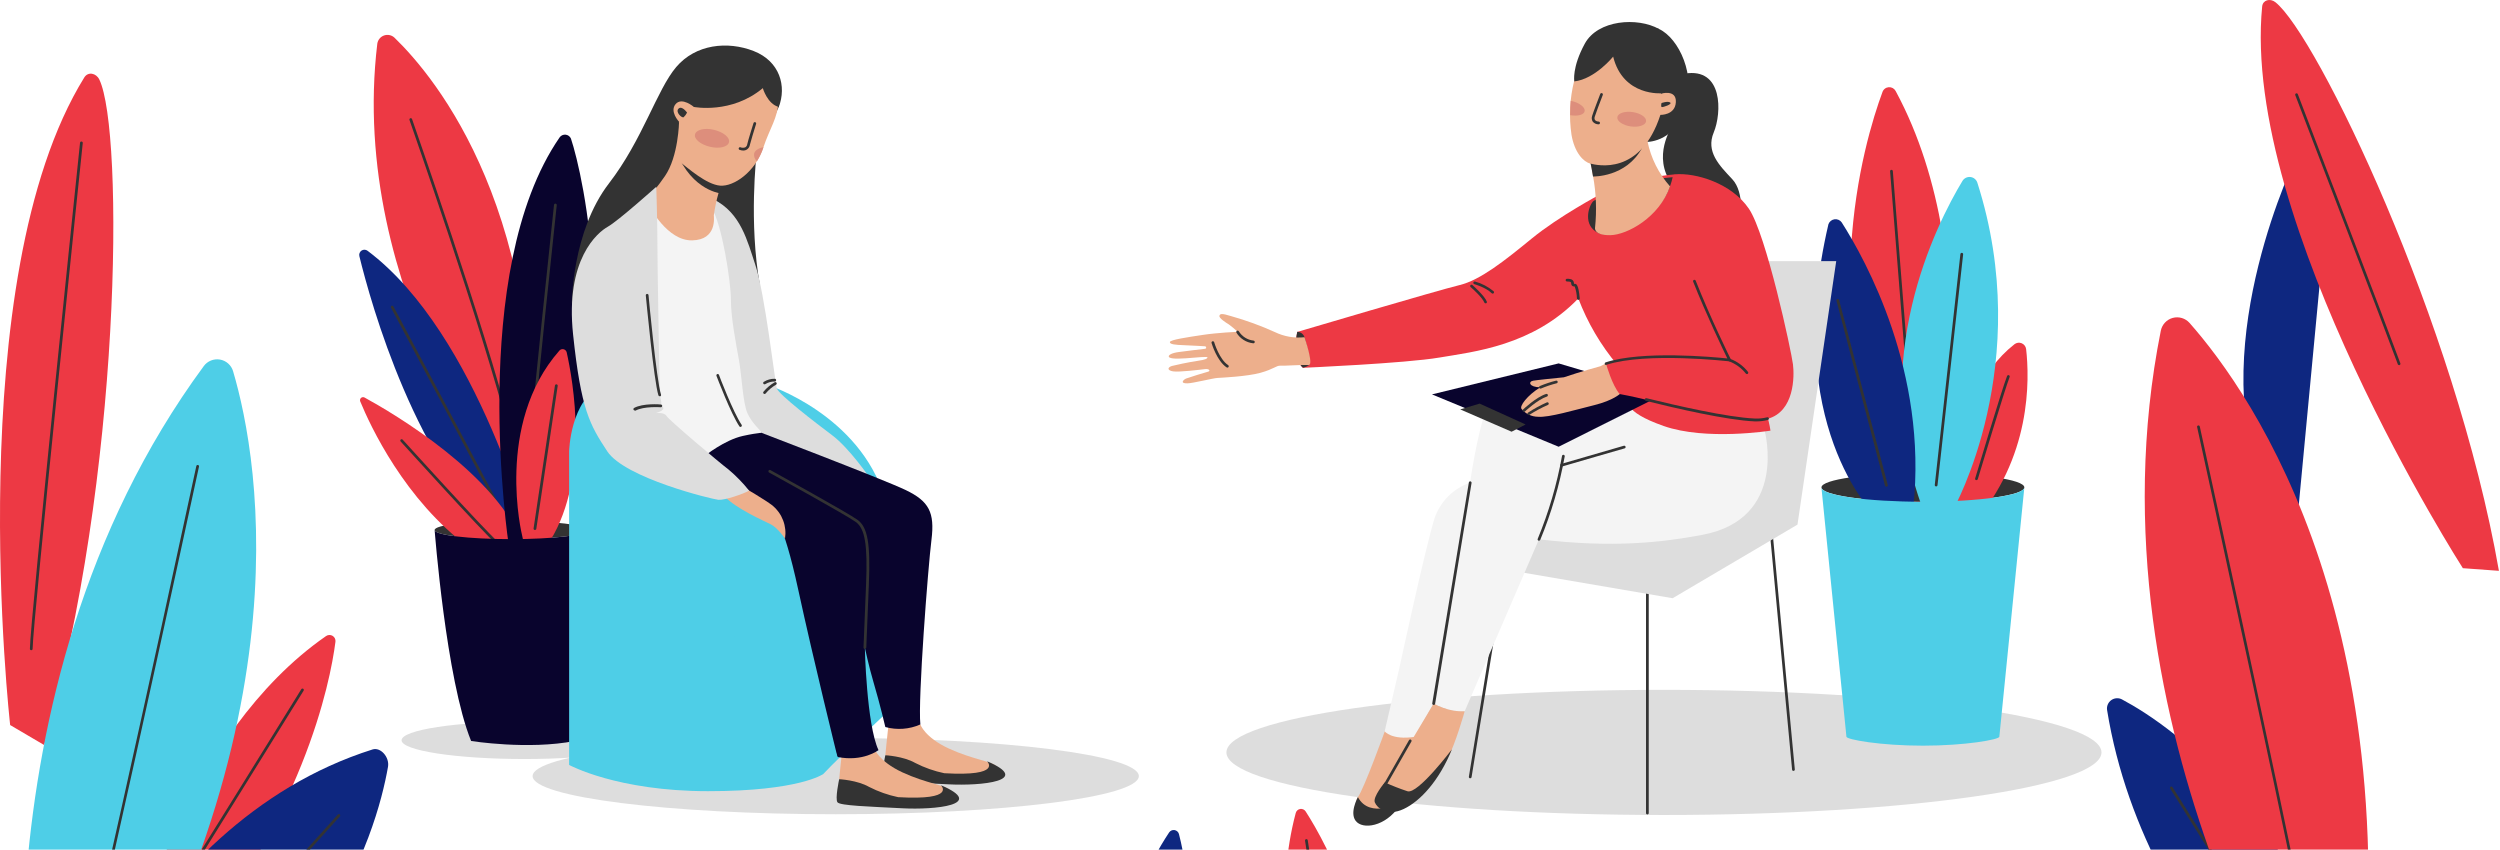 <svg width="1589" height="540" viewBox="0 0 1589 540" fill="none" xmlns="http://www.w3.org/2000/svg">
<path d="M373.311 336.874C373.311 340.092 351.584 342.679 324.793 342.679C298.003 342.679 276.253 340.092 276.253 336.874C276.253 333.655 297.981 331.089 324.793 331.089C351.605 331.089 373.311 333.677 373.311 336.874Z" fill="#333333"/>
<path d="M333.289 482.433C376.393 482.433 411.335 477.098 411.335 470.517C411.335 463.936 376.393 458.601 333.289 458.601C290.185 458.601 255.242 463.936 255.242 470.517C255.242 477.098 290.185 482.433 333.289 482.433Z" fill="#DDDDDD"/>
<path d="M326.966 318.042C326.966 318.042 220.825 185.617 239.815 27.75C239.988 26.576 240.477 25.472 241.23 24.556C241.983 23.64 242.971 22.947 244.089 22.551C245.206 22.155 246.41 22.072 247.572 22.31C248.733 22.547 249.807 23.098 250.679 23.901C276.948 49.299 349.585 136.67 337.069 316.586L326.966 318.042Z" fill="#ED3944"/>
<path d="M324.793 276.901C324.6 276.899 324.414 276.834 324.261 276.717C324.108 276.599 323.997 276.435 323.946 276.249C306.064 206.796 260.696 77.567 260.24 76.198C260.183 75.987 260.208 75.763 260.309 75.57C260.41 75.377 260.58 75.229 260.785 75.155C260.99 75.081 261.215 75.087 261.416 75.171C261.616 75.256 261.778 75.412 261.869 75.61C262.325 76.915 307.715 206.188 325.619 275.662C325.651 275.772 325.662 275.887 325.648 276.001C325.635 276.115 325.599 276.225 325.542 276.325C325.486 276.425 325.409 276.512 325.318 276.581C325.226 276.65 325.122 276.7 325.01 276.728L324.793 276.901Z" fill="#333333"/>
<path d="M338.373 346.311C338.373 346.311 304.282 212.407 233.645 159.415C233.104 158.994 232.445 158.751 231.76 158.721C231.075 158.692 230.398 158.876 229.822 159.249C229.247 159.622 228.801 160.165 228.548 160.802C228.295 161.44 228.246 162.14 228.408 162.807C235.774 192.967 264.52 296.472 322.62 346.311C327.689 348.268 333.304 348.268 338.373 346.311V346.311Z" fill="#0E2780"/>
<path d="M320.991 330.872C320.829 330.871 320.671 330.826 320.533 330.741C320.396 330.657 320.283 330.537 320.209 330.394C310.018 311.063 249.137 196.729 248.506 195.576C248.399 195.368 248.377 195.126 248.446 194.903C248.515 194.679 248.67 194.491 248.876 194.38C248.977 194.327 249.088 194.295 249.202 194.285C249.315 194.275 249.43 194.287 249.539 194.322C249.648 194.356 249.749 194.412 249.837 194.485C249.924 194.558 249.996 194.649 250.049 194.75C250.658 195.902 311.561 310.215 321.751 329.567C321.804 329.669 321.836 329.779 321.847 329.893C321.857 330.007 321.844 330.122 321.81 330.231C321.775 330.34 321.72 330.441 321.647 330.529C321.573 330.617 321.483 330.689 321.382 330.742C321.263 330.815 321.129 330.86 320.991 330.872V330.872Z" fill="#333333"/>
<path d="M228.973 255.157C235.296 270.53 257.219 317.847 298.176 348.029C298.176 348.029 336.504 356.313 333.484 348.029C316.667 301.756 250.114 262.746 231.733 252.678C231.376 252.476 230.965 252.391 230.558 252.435C230.15 252.479 229.767 252.65 229.462 252.924C229.157 253.198 228.946 253.561 228.858 253.962C228.77 254.362 228.811 254.78 228.973 255.157V255.157Z" fill="#ED3944"/>
<path d="M316.102 346.093C315.888 346.087 315.682 346.011 315.515 345.876C305.825 337.178 256.698 282.816 254.677 280.642C254.516 280.475 254.427 280.253 254.427 280.022C254.427 279.791 254.516 279.568 254.677 279.402C254.756 279.321 254.851 279.256 254.955 279.211C255.06 279.167 255.172 279.144 255.285 279.144C255.399 279.144 255.511 279.167 255.616 279.211C255.72 279.256 255.815 279.321 255.894 279.402C256.415 279.968 307.041 335.938 316.732 344.636C316.891 344.799 316.98 345.018 316.98 345.245C316.98 345.473 316.891 345.691 316.732 345.854C316.561 346.013 316.335 346.099 316.102 346.093V346.093Z" fill="#333333"/>
<path d="M323.337 346.311C323.337 346.311 296.873 172.527 355.734 87.266C356.166 86.678 356.745 86.214 357.414 85.922C358.082 85.629 358.815 85.518 359.54 85.6C360.265 85.681 360.956 85.953 361.542 86.386C362.129 86.82 362.591 87.401 362.882 88.07C370.639 111.098 397.212 228.367 350.714 342.049L323.337 346.311Z" fill="#09042D"/>
<path d="M337.743 281.946C337.629 281.941 337.517 281.913 337.413 281.864C337.31 281.815 337.217 281.746 337.141 281.661C337.064 281.576 337.005 281.477 336.967 281.369C336.928 281.262 336.911 281.147 336.917 281.033C337.634 265.964 351.996 131.56 352.127 130.212C352.153 129.981 352.269 129.77 352.45 129.625C352.632 129.48 352.863 129.414 353.094 129.44C353.324 129.466 353.535 129.582 353.68 129.764C353.824 129.945 353.891 130.177 353.865 130.407C353.713 131.755 339.373 266.094 338.656 281.12C338.65 281.234 338.622 281.346 338.573 281.45C338.524 281.553 338.455 281.646 338.371 281.723C338.286 281.799 338.187 281.859 338.079 281.897C337.971 281.935 337.857 281.952 337.743 281.946V281.946Z" fill="#333333"/>
<path d="M331.855 340.331C331.855 340.331 314.32 269.661 355.581 222.801C355.906 222.433 356.324 222.161 356.792 222.015C357.261 221.869 357.76 221.855 358.235 221.974C358.711 222.093 359.144 222.34 359.489 222.69C359.833 223.039 360.075 223.476 360.188 223.953C364.099 241.349 375.115 302.082 349.78 343.549L333.484 347.898L331.855 340.331Z" fill="#ED3944"/>
<path d="M340.003 336.852H339.872C339.645 336.82 339.44 336.699 339.301 336.515C339.163 336.332 339.103 336.101 339.134 335.873L352.713 245.089C352.724 244.966 352.759 244.845 352.819 244.736C352.878 244.627 352.959 244.532 353.057 244.456C353.156 244.381 353.268 244.326 353.389 244.297C353.509 244.267 353.634 244.263 353.756 244.285C353.87 244.3 353.98 244.339 354.079 244.398C354.177 244.458 354.263 244.537 354.33 244.63C354.397 244.724 354.444 244.83 354.469 244.943C354.494 245.055 354.495 245.172 354.473 245.285L340.893 336.069C340.867 336.286 340.761 336.486 340.597 336.63C340.433 336.775 340.221 336.854 340.003 336.852V336.852Z" fill="#333333"/>
<path d="M373.311 336.874C373.311 340.092 351.584 342.679 324.793 342.679C298.003 342.679 276.253 340.092 276.253 336.874C276.253 336.874 283.51 431.833 299.437 470.973C299.437 470.973 335.657 476.779 365.337 470.973L373.311 336.874Z" fill="#09042D"/>
<path d="M531.186 517.529C637.59 517.529 723.848 506.674 723.848 493.284C723.848 479.893 637.59 469.038 531.186 469.038C424.782 469.038 338.525 479.893 338.525 493.284C338.525 506.674 424.782 517.529 531.186 517.529Z" fill="#DDDDDD"/>
<path d="M584.985 460.471C584.985 460.471 587.701 468.625 602.91 475.692C618.12 482.759 630.613 483.846 633.329 487.108C636.045 490.37 619.206 495.262 602.367 494.175C585.528 493.088 562.714 480.041 562.714 480.041C562.714 480.041 564.343 463.189 564.886 459.927C565.43 456.665 584.985 460.471 584.985 460.471Z" fill="#EDAF8C"/>
<path d="M627.354 483.846C627.354 483.846 637.675 493.631 600.194 491.457C593.773 490.122 587.561 487.927 581.725 484.934C574.121 480.585 562.713 480.041 562.713 480.041C562.713 480.041 559.997 492.544 561.627 494.719C563.257 496.893 582.269 497.437 602.91 498.524C623.552 499.611 656.687 496.35 627.354 483.846Z" fill="#333333"/>
<path d="M555.652 475.692C555.652 475.692 558.368 483.846 573.577 490.913C588.787 497.98 601.281 499.068 603.997 502.329C606.712 505.591 589.873 510.484 573.034 509.396C556.195 508.309 533.381 495.262 533.381 495.262C533.381 495.262 535.01 478.41 535.554 475.148C536.097 471.887 555.652 475.692 555.652 475.692Z" fill="#EDAF8C"/>
<path d="M598.021 499.068C598.021 499.068 608.342 508.853 570.861 506.678C564.441 505.343 558.229 503.149 552.393 500.155C544.788 495.806 533.381 495.262 533.381 495.262C533.381 495.262 530.665 507.766 532.294 509.94C533.924 512.115 552.936 512.658 573.577 513.745C594.219 514.833 627.354 511.571 598.021 499.068Z" fill="#333333"/>
<path d="M488.469 244.828C488.469 244.828 546.418 263.681 562.344 316.586L563.8 452.86C563.8 452.86 534.815 479.671 523.234 492.001C523.234 492.001 508.024 502.873 450.076 502.873C392.128 502.873 361.73 486.195 361.73 486.195V286.861C361.73 286.861 362.447 254.244 382.72 244.828C402.992 235.413 488.469 244.828 488.469 244.828Z" fill="#4ECEE7"/>
<path d="M363.469 192.836C363.469 192.836 363.469 147.173 387.065 116.534C408.467 88.766 417.484 57.106 429.804 42.602C442.124 28.098 462.396 25.924 479.061 32.447C495.726 38.971 500.05 54.931 494.988 67.978L480.865 98.051C480.865 98.051 475.802 141.541 483.037 181.399L436.322 181.051L363.469 192.836Z" fill="#333333"/>
<path d="M552.936 303.909C552.936 303.909 539.899 284.882 529.035 276.728C518.171 268.573 494.814 250.634 493.727 246.829C492.641 243.023 486.123 186.487 480.148 168.548C474.998 153.087 470.913 135.387 453.531 126.689L443.21 145.716L464.395 281.077L549.677 312.063L552.936 303.909Z" fill="#DDDDDD"/>
<path d="M485.927 250.417C485.827 250.418 485.727 250.4 485.634 250.362C485.541 250.325 485.456 250.269 485.384 250.199C485.209 250.051 485.1 249.84 485.08 249.613C485.059 249.385 485.13 249.158 485.275 248.981C487.284 246.544 489.721 244.495 492.467 242.936C492.573 242.89 492.686 242.865 492.802 242.862C492.917 242.86 493.031 242.881 493.139 242.923C493.246 242.966 493.343 243.029 493.426 243.11C493.508 243.19 493.574 243.287 493.619 243.393C493.707 243.607 493.709 243.846 493.624 244.062C493.538 244.277 493.373 244.45 493.163 244.545C490.686 246.002 488.48 247.879 486.644 250.09C486.56 250.199 486.451 250.285 486.326 250.342C486.201 250.399 486.064 250.424 485.927 250.417V250.417Z" fill="#333333"/>
<path d="M485.949 244.284C485.808 244.285 485.67 244.252 485.545 244.188C485.42 244.124 485.313 244.03 485.232 243.915C485.165 243.824 485.117 243.72 485.091 243.611C485.064 243.501 485.06 243.387 485.078 243.276C485.097 243.164 485.137 243.058 485.197 242.962C485.257 242.866 485.335 242.784 485.427 242.719C487.523 241.386 489.963 240.698 492.445 240.74C492.676 240.74 492.897 240.832 493.06 240.995C493.223 241.158 493.315 241.379 493.315 241.61C493.315 241.841 493.223 242.062 493.06 242.225C492.897 242.388 492.676 242.48 492.445 242.48C490.33 242.449 488.25 243.022 486.449 244.132C486.301 244.232 486.127 244.285 485.949 244.284V244.284Z" fill="#333333"/>
<path d="M476.888 272.379C476.888 272.379 561.084 304.452 575.75 311.519C590.417 318.586 594.219 325.653 592.046 343.049C589.873 360.445 583.355 444.706 584.985 460.471C577.967 463.554 570.104 464.13 562.714 462.102C562.714 462.102 559.454 447.968 555.109 433.29C552.284 423.766 549.677 411.545 549.677 411.545C549.677 411.545 550.763 460.471 558.368 476.779C558.368 476.779 548.59 484.39 532.294 481.128L501.332 399.586L437.778 293.036L461.136 272.379H476.888Z" fill="#09042D"/>
<path d="M549.677 412.415C549.563 412.409 549.451 412.381 549.347 412.332C549.244 412.283 549.151 412.214 549.075 412.13C548.998 412.045 548.939 411.946 548.9 411.838C548.862 411.73 548.845 411.616 548.851 411.502C548.851 411.502 549.394 397.367 550.481 371.274C551.502 346.376 549.807 336.047 543.962 331.785C538.118 327.523 489.338 300.582 488.839 300.321C488.642 300.206 488.496 300.021 488.431 299.803C488.367 299.584 488.388 299.35 488.491 299.147C488.546 299.044 488.62 298.954 488.71 298.88C488.8 298.807 488.904 298.753 489.015 298.72C489.127 298.688 489.243 298.678 489.359 298.692C489.474 298.705 489.585 298.741 489.686 298.799C491.685 299.908 539.052 326.045 545.005 330.372C551.524 335.112 553.305 345.441 552.241 371.339C551.176 397.237 550.611 411.567 550.611 411.567C550.605 411.684 550.577 411.799 550.527 411.905C550.477 412.011 550.406 412.106 550.32 412.185C550.233 412.264 550.131 412.324 550.021 412.364C549.911 412.403 549.794 412.421 549.677 412.415Z" fill="#333333"/>
<path d="M447.903 289.775C447.903 289.775 460.592 279.62 472.173 277.076C483.754 274.531 484.124 275.64 483.754 274.553C483.385 273.466 477.975 269.117 475.063 262.594C472.152 256.07 471.456 238.674 469.631 228.52C467.806 218.365 464.569 202.056 464.569 190.466C464.569 178.876 458.767 141.91 452.249 132.125L412.052 132.843L401.558 239.022L421.113 282.881L447.903 289.775Z" fill="#F4F4F4"/>
<path d="M470.718 271.422C470.578 271.419 470.44 271.385 470.316 271.321C470.192 271.257 470.084 271.165 470.001 271.052C464.59 263.094 455.791 239.957 455.421 238.979C455.367 238.87 455.336 238.75 455.33 238.629C455.324 238.507 455.343 238.385 455.386 238.271C455.429 238.157 455.494 238.053 455.579 237.965C455.663 237.877 455.765 237.808 455.877 237.761C456.094 237.684 456.331 237.696 456.539 237.794C456.747 237.891 456.907 238.067 456.986 238.283C456.986 238.5 466.068 262.202 471.369 269.987C471.464 270.116 471.519 270.268 471.531 270.427C471.542 270.586 471.508 270.745 471.434 270.886C471.359 271.027 471.246 271.144 471.108 271.223C470.969 271.302 470.812 271.341 470.652 271.335L470.718 271.422Z" fill="#333333"/>
<path d="M412.791 131.038C412.791 131.038 424.003 153.131 439.951 152.783C455.899 152.435 453.705 137.909 453.705 136.822C454.367 132.076 455.361 127.382 456.681 122.775C457.365 120.122 458.312 117.543 459.506 115.077L428.001 90.81L414.225 120.166L412.791 131.038Z" fill="#EDAF8C"/>
<path d="M428.001 90.81L459.506 115.077C458.55 117.572 457.823 120.148 457.333 122.775C457.333 122.775 436.692 120.166 428.001 90.81Z" fill="#333333"/>
<path d="M431.607 77.394C431.607 77.394 421.83 94.789 431.977 102.77C437.626 107.119 448.99 117.252 457.681 117.991C466.372 118.73 480.148 109.293 485.21 93.702C489.013 82.047 494.618 74.502 494.618 64.716L488.469 45.494L459.854 42.972L441.037 67.978C441.037 67.978 433.433 61.455 429.435 66.152C425.437 70.848 431.607 77.394 431.607 77.394Z" fill="#EDAF8C"/>
<path d="M436.692 71.588C436.692 71.588 433.433 66.891 431.26 69.065C429.087 71.24 433.433 75.219 434.519 74.501C435.421 73.676 436.158 72.688 436.692 71.588V71.588Z" fill="#333333"/>
<path d="M441.037 67.978C441.037 67.978 464.938 72.675 484.841 56.019C484.841 56.019 487.752 66.152 494.988 67.978L496.074 61.085L489.556 42.972L452.249 38.971L440.299 57.454L441.037 67.978Z" fill="#333333"/>
<path d="M472.521 95.703C471.69 95.685 470.868 95.531 470.087 95.246C469.979 95.212 469.88 95.156 469.793 95.082C469.707 95.009 469.637 94.918 469.586 94.817C469.536 94.716 469.506 94.605 469.499 94.492C469.491 94.379 469.507 94.266 469.544 94.159C469.614 93.94 469.767 93.758 469.971 93.652C470.174 93.546 470.412 93.525 470.631 93.594C471.127 93.811 471.664 93.923 472.206 93.923C472.748 93.923 473.284 93.811 473.781 93.594C474.102 93.372 474.373 93.085 474.575 92.752C474.777 92.418 474.907 92.045 474.954 91.658C475.302 89.81 478.8 78.611 478.952 78.155C479.036 77.954 479.191 77.791 479.388 77.699C479.585 77.607 479.81 77.593 480.017 77.658C480.224 77.724 480.4 77.865 480.508 78.053C480.617 78.242 480.651 78.464 480.604 78.677C479.365 82.678 476.932 90.593 476.649 92.006C476.562 92.636 476.337 93.239 475.992 93.772C475.647 94.305 475.189 94.757 474.65 95.094C474.011 95.491 473.273 95.702 472.521 95.703V95.703Z" fill="#333333"/>
<path d="M463.352 90.375C462.678 93.376 457.29 94.724 451.315 93.311C445.339 91.897 441.037 88.418 441.733 85.439C442.428 82.46 447.795 81.09 453.77 82.504C459.745 83.917 464.047 87.396 463.352 90.375Z" fill="#DD8E7C"/>
<path d="M485.253 93.55C482.059 94.159 479.778 95.615 479.3 97.703C479.185 98.584 479.29 99.48 479.605 100.311C479.919 101.141 480.434 101.881 481.103 102.465C482.817 99.741 484.195 96.821 485.21 93.767C485.244 93.7 485.259 93.625 485.253 93.55V93.55Z" fill="#DD8E7C"/>
<path d="M431.607 77.394C431.607 77.394 431.26 99.508 422.569 112.011C414.113 124.361 403.647 135.202 391.606 144.085C379.656 152.783 367.706 177.246 367.706 177.246C367.706 177.246 378.026 140.823 387.261 132.669C396.495 124.515 411.705 90.81 411.705 90.81L431.607 77.394Z" fill="#333333"/>
<path d="M491.555 327.284C491.555 327.284 497.53 329.459 507.307 374.579C517.085 419.699 532.294 481.128 532.294 481.128L502.962 486.564L450.272 365.881L447.925 310.062L491.555 327.284Z" fill="#4ECEE7"/>
<path d="M473.26 310.062C473.26 310.062 486.296 317.673 491.011 321.304C494.039 323.819 496.363 327.076 497.756 330.757C499.15 334.439 499.566 338.419 498.964 342.31C498.964 342.31 494.271 335.438 489.925 333.264C485.579 331.089 467.458 323.109 460.592 315.498L473.26 310.062Z" fill="#EDAF8C"/>
<path d="M417.137 118.709C417.137 118.709 392.867 140.453 386.348 144.085C379.83 147.716 359.188 164.742 364.251 212.581C369.314 260.419 374.767 269.835 385.979 286.861C397.19 303.887 452.618 317.303 456.595 317.673C460.571 318.043 472.173 314.042 476.15 311.867C472.253 306.985 467.887 302.499 463.113 298.472C457.333 294.123 425.089 266.942 423.655 264.398C422.221 261.854 416.767 262.594 416.767 262.594C416.767 262.594 420.744 261.506 421.482 260.049C422.221 258.593 420.027 257.875 420.027 257.875C420.412 256.577 420.412 255.194 420.027 253.896C419.309 252.439 418.94 233.956 418.94 229.607C418.94 225.258 417.854 169.809 417.854 155.675C417.854 141.541 417.137 118.709 417.137 118.709Z" fill="#DDDDDD"/>
<path d="M419.309 251.852C419.127 251.856 418.948 251.801 418.799 251.695C418.65 251.589 418.54 251.438 418.484 251.265C415.594 242.11 410.683 189.923 410.466 187.748C410.454 187.635 410.465 187.521 410.498 187.412C410.531 187.303 410.586 187.202 410.659 187.115C410.732 187.027 410.822 186.956 410.923 186.904C411.024 186.852 411.135 186.821 411.248 186.813C411.363 186.801 411.478 186.812 411.588 186.845C411.698 186.878 411.801 186.932 411.889 187.005C411.978 187.078 412.052 187.168 412.106 187.269C412.16 187.37 412.193 187.482 412.204 187.596C412.204 188.14 417.289 241.958 420.135 250.83C420.172 250.938 420.186 251.053 420.178 251.167C420.169 251.281 420.137 251.392 420.085 251.494C420.032 251.596 419.959 251.686 419.871 251.758C419.782 251.831 419.68 251.885 419.57 251.917C419.479 251.917 419.389 251.895 419.309 251.852V251.852Z" fill="#333333"/>
<path d="M403.47 260.919C403.31 260.922 403.152 260.881 403.014 260.801C402.877 260.72 402.763 260.603 402.688 260.463C402.585 260.259 402.563 260.025 402.628 259.806C402.693 259.588 402.838 259.403 403.035 259.288C408.641 256.201 419.614 256.983 420.092 257.114C420.206 257.122 420.317 257.153 420.42 257.204C420.522 257.256 420.613 257.327 420.688 257.414C420.763 257.501 420.819 257.602 420.855 257.711C420.891 257.82 420.904 257.935 420.895 258.049C420.873 258.278 420.764 258.489 420.59 258.639C420.416 258.789 420.191 258.866 419.961 258.853C419.853 258.853 409.097 258.092 403.883 261.028C403.739 261.023 403.598 260.985 403.47 260.919V260.919Z" fill="#333333"/>
<path d="M1057.61 518.007C1211.2 518.007 1335.7 500.201 1335.7 478.236C1335.7 456.271 1211.2 438.465 1057.61 438.465C904.022 438.465 779.514 456.271 779.514 478.236C779.514 500.201 904.022 518.007 1057.61 518.007Z" fill="#DDDDDD"/>
<path d="M1196.52 58.432C1184.65 90.462 1150.89 203.644 1208.75 327.871H1230.48C1230.48 327.871 1265.68 170.352 1204.86 57.823C1204.44 57.045 1203.8 56.404 1203.03 55.978C1202.25 55.553 1201.37 55.361 1200.49 55.425C1199.61 55.489 1198.76 55.807 1198.06 56.341C1197.35 56.874 1196.82 57.601 1196.52 58.432V58.432Z" fill="#ED3944"/>
<path d="M1218.53 314.085C1218.31 314.086 1218.1 314.003 1217.93 313.854C1217.77 313.705 1217.67 313.5 1217.66 313.281L1201.34 108.88C1201.33 108.766 1201.34 108.651 1201.38 108.542C1201.42 108.433 1201.47 108.332 1201.55 108.245C1201.62 108.158 1201.71 108.087 1201.82 108.035C1201.92 107.984 1202.03 107.953 1202.14 107.945C1202.26 107.933 1202.37 107.944 1202.48 107.977C1202.59 108.01 1202.69 108.065 1202.78 108.138C1202.86 108.211 1202.94 108.301 1202.99 108.402C1203.04 108.504 1203.07 108.614 1203.08 108.728L1219.4 313.128C1219.41 313.358 1219.33 313.583 1219.18 313.757C1219.03 313.932 1218.82 314.041 1218.59 314.063L1218.53 314.085Z" fill="#333333"/>
<path d="M1222.2 318.891C1257.8 318.891 1286.67 314.812 1286.67 309.78C1286.67 304.748 1257.8 300.669 1222.2 300.669C1186.59 300.669 1157.73 304.748 1157.73 309.78C1157.73 314.812 1186.59 318.891 1222.2 318.891Z" fill="#333333"/>
<path d="M1241.75 330.285C1241.75 330.285 1236.45 253.222 1280.39 218.8C1281.03 218.297 1281.79 217.974 1282.6 217.863C1283.41 217.753 1284.23 217.859 1284.98 218.171C1285.74 218.483 1286.39 218.989 1286.89 219.638C1287.38 220.287 1287.7 221.056 1287.8 221.866C1289.97 240.631 1291.47 291.34 1253.33 333.829L1241.75 330.285Z" fill="#ED3944"/>
<path d="M1256.22 305.17C1256.15 305.189 1256.06 305.189 1255.99 305.17C1255.77 305.104 1255.58 304.956 1255.48 304.757C1255.37 304.558 1255.34 304.323 1255.4 304.104C1256.12 301.734 1272.78 246.176 1275.71 238.979C1275.76 238.871 1275.82 238.773 1275.9 238.69C1275.98 238.606 1276.07 238.539 1276.18 238.493C1276.28 238.446 1276.39 238.421 1276.51 238.419C1276.62 238.416 1276.74 238.437 1276.84 238.479C1277.05 238.57 1277.22 238.738 1277.31 238.948C1277.4 239.159 1277.4 239.395 1277.32 239.609C1274.48 246.742 1257.25 304.017 1257.07 304.604C1257.01 304.774 1256.89 304.919 1256.74 305.02C1256.59 305.121 1256.41 305.173 1256.22 305.17V305.17Z" fill="#333333"/>
<path d="M1247.38 114.925C1230.65 142.628 1186.76 228.933 1222.2 323.675H1241.56C1241.56 323.675 1293.7 231.368 1256.77 116.012C1256.45 115.077 1255.87 114.251 1255.1 113.631C1254.33 113.011 1253.4 112.621 1252.42 112.508C1251.44 112.394 1250.44 112.561 1249.55 112.988C1248.66 113.416 1247.91 114.088 1247.38 114.925V114.925Z" fill="#4ECEE7"/>
<path d="M1230.52 309.171C1230.41 309.16 1230.29 309.126 1230.19 309.072C1230.09 309.018 1230 308.945 1229.93 308.856C1229.86 308.767 1229.8 308.664 1229.77 308.554C1229.74 308.444 1229.73 308.328 1229.74 308.214L1246.03 161.481C1246.05 161.366 1246.08 161.256 1246.14 161.155C1246.19 161.055 1246.27 160.966 1246.36 160.894C1246.45 160.822 1246.55 160.769 1246.66 160.737C1246.77 160.706 1246.89 160.696 1247 160.709C1247.11 160.721 1247.23 160.757 1247.33 160.812C1247.43 160.868 1247.52 160.943 1247.59 161.033C1247.66 161.122 1247.71 161.226 1247.74 161.336C1247.78 161.446 1247.79 161.562 1247.77 161.676L1231.48 308.41C1231.44 308.635 1231.33 308.839 1231.15 308.98C1230.97 309.122 1230.75 309.19 1230.52 309.171V309.171Z" fill="#333333"/>
<path d="M1170.59 141.367C1185.93 165.438 1225.26 236.478 1216.11 322.565L1191.06 326.74C1191.06 326.74 1132.4 269.508 1162.16 142.475C1162.47 141.653 1162.99 140.929 1163.67 140.382C1164.36 139.835 1165.18 139.486 1166.04 139.371C1166.91 139.257 1167.8 139.383 1168.6 139.734C1169.4 140.086 1170.09 140.65 1170.59 141.367V141.367Z" fill="#0E2780"/>
<path d="M1198.97 309.345C1198.78 309.343 1198.59 309.278 1198.44 309.16C1198.29 309.042 1198.18 308.878 1198.12 308.692L1167.25 191.119C1167.22 191.007 1167.21 190.891 1167.23 190.777C1167.24 190.663 1167.28 190.553 1167.34 190.454C1167.4 190.355 1167.48 190.269 1167.57 190.2C1167.66 190.131 1167.77 190.081 1167.88 190.053C1168.1 190 1168.33 190.037 1168.53 190.155C1168.72 190.273 1168.87 190.463 1168.92 190.684L1199.86 308.258C1199.89 308.368 1199.9 308.482 1199.88 308.595C1199.87 308.708 1199.83 308.816 1199.77 308.913C1199.71 309.011 1199.63 309.095 1199.54 309.162C1199.45 309.229 1199.34 309.276 1199.23 309.301L1198.97 309.345Z" fill="#333333"/>
<path d="M1173.59 468.255C1173.59 470.082 1195.32 473.952 1222.2 473.952C1249.08 473.952 1270.78 470.082 1270.78 468.255L1286.67 309.801C1286.67 314.846 1257.79 318.912 1222.2 318.912C1186.61 318.912 1157.69 314.824 1157.69 309.78L1173.59 468.255Z" fill="#4ECEE7"/>
<path d="M1047.07 517.66C1046.84 517.66 1046.62 517.568 1046.46 517.405C1046.29 517.242 1046.2 517.02 1046.2 516.79V371.861C1046.2 371.747 1046.23 371.634 1046.27 371.528C1046.31 371.423 1046.38 371.327 1046.46 371.246C1046.54 371.165 1046.63 371.101 1046.74 371.057C1046.84 371.014 1046.96 370.991 1047.07 370.991C1047.19 370.991 1047.3 371.014 1047.4 371.057C1047.51 371.101 1047.61 371.165 1047.69 371.246C1047.77 371.327 1047.83 371.423 1047.87 371.528C1047.92 371.634 1047.94 371.747 1047.94 371.861V516.79C1047.94 517.02 1047.85 517.242 1047.69 517.405C1047.52 517.568 1047.3 517.66 1047.07 517.66V517.66Z" fill="#333333"/>
<path d="M1139.91 490C1139.7 490.001 1139.49 489.922 1139.33 489.777C1139.17 489.632 1139.07 489.433 1139.05 489.217L1124.44 333.438C1124.43 333.324 1124.44 333.208 1124.48 333.098C1124.51 332.988 1124.56 332.885 1124.64 332.796C1124.71 332.707 1124.8 332.634 1124.9 332.58C1125 332.526 1125.11 332.492 1125.23 332.481C1125.34 332.466 1125.46 332.475 1125.57 332.506C1125.68 332.538 1125.78 332.592 1125.87 332.666C1125.96 332.739 1126.04 332.83 1126.09 332.933C1126.14 333.036 1126.17 333.148 1126.18 333.264L1140.78 489.022C1140.8 489.135 1140.78 489.249 1140.75 489.358C1140.72 489.467 1140.66 489.568 1140.59 489.655C1140.52 489.742 1140.43 489.814 1140.33 489.866C1140.23 489.918 1140.12 489.949 1140 489.957L1139.91 490Z" fill="#333333"/>
<path d="M934.456 494.675H934.326C934.214 494.659 934.106 494.621 934.009 494.563C933.912 494.505 933.828 494.428 933.761 494.337C933.694 494.246 933.646 494.142 933.62 494.032C933.594 493.922 933.59 493.808 933.609 493.697L956.206 355.074C956.25 354.855 956.376 354.661 956.559 354.533C956.742 354.405 956.967 354.352 957.188 354.386C957.409 354.42 957.608 354.537 957.745 354.714C957.881 354.89 957.945 355.113 957.922 355.335L935.325 493.958C935.285 494.159 935.177 494.341 935.018 494.471C934.86 494.602 934.661 494.674 934.456 494.675V494.675Z" fill="#333333"/>
<path d="M880.18 464.82C880.18 464.82 866.948 501.459 863.08 506.635C859.908 510.853 865.253 519.856 872.597 519.856C879.941 519.856 891.283 512.441 894.629 502.916C897.975 493.392 903.798 465.363 903.798 465.363L893.217 459.557L880.18 464.82Z" fill="#EDAF8C"/>
<path d="M863.08 506.635C863.08 506.635 856.909 517.746 862.559 522.682C868.208 527.619 883.005 524.096 890.805 509.984C890.761 509.984 870.663 520.921 863.08 506.635Z" fill="#333333"/>
<path d="M946.363 360.249L1063.11 380.233L1142.48 333.438L1167.1 165.982H1047.07L1041.44 295.711L946.363 349.573V360.249Z" fill="#DDDDDD"/>
<path d="M1121.62 273.814C1121.62 273.814 1136.83 329.654 1081.97 339.961C1056.59 344.724 1025.47 348.42 978.173 342.788L930.936 452.121C926.309 452.328 921.688 451.588 917.356 449.946C915.237 449.199 913.18 448.283 911.207 447.207L899.127 468.364C884.33 470.539 880.093 464.82 880.093 464.82L889.262 425.331C889.262 425.331 906.166 347.05 911.816 329.372C913.599 324.133 916.559 319.374 920.469 315.461C924.379 311.548 929.135 308.585 934.369 306.801C934.369 306.801 938.584 276.684 944.929 258.962C953.403 235.456 1034.73 239.001 1034.73 239.001L1121.62 273.814Z" fill="#F4F4F4"/>
<path d="M1062.63 80.59C1062.63 80.59 1049.85 99.53 1062.63 116.947L1091.81 135.887L1106.13 140.497C1106.13 140.497 1109.19 122.579 1101 113.86C1092.81 105.14 1084.12 96.464 1089.25 84.178C1094.37 71.892 1095.37 42.689 1070.82 46.799L1062.63 80.59Z" fill="#333333"/>
<path d="M1045.86 90.223C1045.86 90.223 1063.39 91.332 1070.95 69.783C1078.51 48.234 1067.13 24.315 1054.44 18.4C1041.75 12.486 1045.86 90.223 1045.86 90.223Z" fill="#333333"/>
<path d="M1028.04 232.02C1017.44 219.409 1009.04 205.104 1003.18 189.705C974.11 219.865 936.564 223.562 914.901 227.258C893.238 230.955 828.12 233.782 828.12 233.782C822.514 228.802 823.405 218.017 824.122 213.276C824.318 211.863 824.535 210.971 824.535 210.971C824.535 210.971 914.336 184.399 927.59 181.225C940.844 178.05 956.141 165.895 973.588 151.608C991.036 137.322 1017.04 123.558 1017.04 123.558C1035.16 113.077 1064.63 110.793 1064.63 110.793L1113.21 237.761C1113.21 237.761 1123.21 258.919 1125.31 273.727C1125.31 273.727 1084.34 280.25 1057.37 270.748C1030.41 261.245 1035.45 254.678 1033.86 252.047L1028.04 232.02Z" fill="#ED3944"/>
<path d="M828.12 233.695C822.514 228.715 823.405 217.93 824.122 213.19C824.318 211.776 824.535 210.885 824.535 210.885C825.568 210.906 826.568 211.25 827.394 211.871C828.221 212.491 828.832 213.356 829.141 214.342C829.771 216.343 830.358 218.865 831.77 224.671C832.183 226.432 833.204 230.933 832.096 232.02C830.918 232.879 829.557 233.452 828.12 233.695V233.695Z" fill="#333333"/>
<path d="M1063.11 112.62C1063.11 112.62 1060.28 129.733 1045.72 137.67C1045.72 137.67 1025 152.5 1015.81 148.064C1006.03 143.345 1009.46 131.386 1012.59 127.972C1012.52 127.972 1030.86 115.273 1063.11 112.62Z" fill="#333333"/>
<path d="M1009.94 99.051C1009.94 99.051 1011.33 104.401 1012.57 112.098C1014.53 122.856 1014.95 133.839 1013.81 144.715C1013.81 144.715 1012.74 149.651 1023.5 149.477C1034.25 149.303 1054.7 138.083 1061.48 118.469C1054.23 110.321 1049.27 100.393 1047.12 89.701L1019.09 94.811L1009.94 99.051Z" fill="#EDAF8C"/>
<path d="M1043.79 93.876L1019.04 94.811L1009.9 99.16C1009.9 99.16 1011.29 104.509 1012.52 112.207C1012.52 112.12 1033.58 112.924 1043.79 93.876Z" fill="#333333"/>
<path d="M1000.53 51.452C997.733 62.625 997.158 74.239 998.836 85.635C1000.75 97.007 1006.44 102.878 1010.76 103.966C1015.09 105.053 1042.77 111.859 1055.35 73.023C1055.35 73.023 1064.74 73.305 1065.17 64.912C1065.61 56.519 1055.68 59.563 1055.68 59.563L1054.42 44.689L1029.49 28.381L1013.72 34.774L1000.53 51.452Z" fill="#EDAF8C"/>
<path d="M1056.05 65.499C1056.05 65.499 1060 64.064 1061.56 65.151C1063.13 66.239 1056.98 68.282 1056.22 68.043C1055.46 67.804 1056.05 65.499 1056.05 65.499Z" fill="#333333"/>
<path d="M1015.98 79.025C1015.28 79.022 1014.59 78.865 1013.96 78.564C1013.33 78.263 1012.77 77.826 1012.33 77.285C1012 76.75 1011.8 76.147 1011.73 75.522C1011.67 74.897 1011.75 74.266 1011.96 73.675C1012.46 71.827 1016.89 60.302 1017.09 59.802C1017.12 59.684 1017.17 59.573 1017.25 59.478C1017.33 59.383 1017.43 59.305 1017.53 59.249C1017.64 59.194 1017.76 59.162 1017.89 59.156C1018.01 59.151 1018.13 59.171 1018.24 59.215C1018.36 59.26 1018.46 59.328 1018.55 59.416C1018.63 59.503 1018.7 59.608 1018.74 59.723C1018.78 59.838 1018.8 59.961 1018.79 60.083C1018.79 60.205 1018.75 60.324 1018.7 60.433C1017.11 64.543 1014.02 72.697 1013.65 74.11C1013.51 74.459 1013.45 74.834 1013.47 75.209C1013.49 75.585 1013.59 75.951 1013.76 76.285C1014.07 76.605 1014.44 76.858 1014.85 77.026C1015.27 77.195 1015.71 77.275 1016.15 77.263C1016.38 77.29 1016.59 77.406 1016.74 77.584C1016.88 77.762 1016.95 77.99 1016.94 78.22C1016.93 78.336 1016.9 78.45 1016.84 78.554C1016.79 78.658 1016.72 78.75 1016.63 78.825C1016.54 78.9 1016.43 78.956 1016.32 78.991C1016.21 79.025 1016.1 79.036 1015.98 79.025V79.025Z" fill="#333333"/>
<path d="M1046.25 77.133C1045.88 79.633 1041.49 81.09 1036.45 80.351C1031.41 79.612 1027.6 76.98 1027.97 74.458C1028.34 71.936 1032.71 70.501 1037.77 71.24C1042.83 71.979 1046.62 74.675 1046.25 77.133Z" fill="#DD8E7C"/>
<path d="M998.532 64.108H998.336C998.141 66.891 998.032 69.957 998.01 73.197C1002.9 74.088 1007.01 72.914 1007.24 70.479C1007.48 68.043 1003.59 65.129 998.532 64.108Z" fill="#DD8E7C"/>
<path d="M1025.32 35.992C1025.32 35.992 1013.89 50.191 1000.62 51.757C1000.62 51.757 999.031 42.885 1007.31 27.729C1015.59 12.573 1040.75 10.768 1054.44 18.4L1056.48 59.28C1056.48 59.28 1031.67 61.629 1025.32 35.992Z" fill="#333333"/>
<path d="M978.173 343.658C978.058 343.681 977.94 343.681 977.825 343.658C977.719 343.613 977.623 343.547 977.542 343.465C977.462 343.382 977.398 343.285 977.356 343.178C977.313 343.07 977.292 342.956 977.295 342.84C977.297 342.725 977.322 342.611 977.369 342.506C984.388 325.54 989.567 307.869 992.817 289.796C992.833 289.682 992.872 289.573 992.931 289.474C992.99 289.375 993.069 289.29 993.163 289.223C993.256 289.155 993.363 289.108 993.475 289.083C993.587 289.059 993.704 289.057 993.817 289.079C993.929 289.097 994.037 289.138 994.135 289.198C994.232 289.258 994.316 289.337 994.382 289.43C994.449 289.523 994.497 289.628 994.523 289.74C994.549 289.851 994.552 289.966 994.534 290.079C991.253 308.293 986.03 326.102 978.955 343.201C978.881 343.344 978.768 343.462 978.63 343.543C978.491 343.624 978.333 343.664 978.173 343.658V343.658Z" fill="#333333"/>
<path d="M992.557 296.581C992.364 296.578 992.177 296.514 992.024 296.396C991.871 296.278 991.761 296.114 991.709 295.928C991.676 295.818 991.666 295.703 991.679 295.589C991.693 295.475 991.729 295.365 991.785 295.265C991.842 295.166 991.919 295.079 992.01 295.01C992.102 294.94 992.206 294.891 992.318 294.863C996.663 293.645 1031.78 283.425 1032.12 283.316C1032.34 283.255 1032.58 283.282 1032.78 283.391C1032.99 283.501 1033.14 283.684 1033.21 283.904C1033.24 284.015 1033.25 284.132 1033.24 284.247C1033.23 284.363 1033.19 284.474 1033.13 284.576C1033.08 284.677 1033 284.766 1032.91 284.837C1032.82 284.908 1032.71 284.961 1032.6 284.991C1032.25 284.991 997.076 295.32 992.774 296.537L992.557 296.581Z" fill="#333333"/>
<path d="M930.936 452.121C926.309 452.328 921.688 451.588 917.356 449.946C915.237 449.199 913.18 448.283 911.207 447.206C911.207 447.206 882.961 495.175 880.18 497.219C877.399 499.263 892.869 506.396 892.869 506.396C892.869 506.396 914.01 493.697 919.659 483.107C925.309 472.517 930.936 452.121 930.936 452.121Z" fill="#EDAF8C"/>
<path d="M880.18 497.285C880.18 497.285 872.423 506.461 873.835 509.983C875.247 513.506 881.592 519.16 892.174 514.202C902.755 509.244 914.727 496.219 922.832 476.279C922.832 476.279 901.104 505.069 894.585 502.916C889.686 501.299 884.877 499.419 880.18 497.285V497.285Z" fill="#333333"/>
<path d="M910.164 250.677L990.666 283.947L1057.11 250.677L990.666 230.977L910.164 250.677Z" fill="#09042D"/>
<path d="M1020.8 230.955L1017.11 232.803C1017.11 232.803 1004.79 236.13 994.012 239.805C986.994 240.501 976.978 241.544 974.457 241.979C971.328 242.501 971.676 246.046 978.998 246.198C970.785 251.199 965.483 258.31 967.135 259.962C968.412 261.503 970.012 262.744 971.822 263.597C973.632 264.45 975.607 264.894 977.608 264.898C984.365 265.507 1001.01 260.549 1013.31 257.505C1025.6 254.461 1029.93 250.112 1029.93 250.112L1020.8 230.955Z" fill="#EDAF8C"/>
<path d="M968.656 261.811C968.537 261.808 968.42 261.782 968.312 261.733C968.204 261.684 968.106 261.615 968.026 261.528C967.944 261.449 967.879 261.354 967.835 261.25C967.791 261.145 967.768 261.033 967.768 260.919C967.768 260.806 967.791 260.693 967.835 260.589C967.879 260.484 967.944 260.389 968.026 260.31C968.373 259.984 976.369 252.439 982.692 250.395C982.802 250.358 982.918 250.343 983.033 250.351C983.149 250.36 983.262 250.391 983.365 250.444C983.468 250.497 983.56 250.569 983.635 250.658C983.709 250.747 983.766 250.849 983.8 250.96C983.868 251.179 983.847 251.417 983.741 251.62C983.636 251.824 983.454 251.977 983.235 252.047C977.282 253.983 969.308 261.485 969.221 261.572C969.069 261.719 968.867 261.804 968.656 261.811V261.811Z" fill="#333333"/>
<path d="M971.698 263.855C971.55 263.851 971.406 263.811 971.278 263.739C971.149 263.667 971.04 263.565 970.959 263.442C970.838 263.245 970.8 263.009 970.853 262.785C970.906 262.561 971.046 262.367 971.241 262.246C975.067 259.755 979.085 257.574 983.257 255.722C983.367 255.689 983.482 255.678 983.596 255.689C983.711 255.701 983.821 255.735 983.922 255.789C984.023 255.844 984.113 255.918 984.185 256.007C984.257 256.096 984.311 256.199 984.343 256.309C984.412 256.528 984.391 256.766 984.285 256.969C984.179 257.173 983.997 257.327 983.778 257.397C979.757 259.167 975.877 261.247 972.176 263.616C972.049 263.749 971.88 263.834 971.698 263.855Z" fill="#333333"/>
<path d="M979.085 247.024C978.913 247.019 978.747 246.964 978.605 246.868C978.463 246.772 978.35 246.638 978.281 246.481C978.195 246.267 978.197 246.029 978.287 245.817C978.376 245.605 978.546 245.437 978.759 245.35C982.092 243.948 985.528 242.807 989.036 241.936C989.148 241.911 989.263 241.908 989.376 241.929C989.488 241.949 989.595 241.992 989.691 242.055C989.786 242.118 989.868 242.2 989.931 242.295C989.994 242.391 990.037 242.498 990.058 242.61C990.08 242.723 990.079 242.839 990.056 242.952C990.033 243.064 989.988 243.171 989.923 243.266C989.858 243.361 989.776 243.443 989.679 243.505C989.583 243.568 989.475 243.611 989.362 243.632C985.971 244.482 982.651 245.594 979.433 246.959C979.322 247.002 979.204 247.024 979.085 247.024V247.024Z" fill="#333333"/>
<path d="M1064.52 110.794C1063.28 127.438 1065.25 144.166 1070.32 160.067C1072.12 165.786 1074.47 172.201 1077.06 178.702C1086.62 202.904 1099.41 228.846 1099.41 228.846C1099.41 228.846 1046.62 222.692 1020.8 231.238C1020.8 231.238 1024.74 245.154 1029.49 250.46C1029.49 250.46 1036.99 251.786 1046.33 254.091C1065.69 258.875 1098.18 266.312 1115.3 267.029C1118.02 267.17 1120.74 266.906 1123.38 266.247C1140.65 261.637 1140.55 239.022 1139.61 231.586C1138.55 223.127 1122.68 148.956 1111.58 132.647C1100.48 116.338 1077.73 109.663 1064.52 110.794Z" fill="#ED3944"/>
<path d="M940.431 256.527L928.133 260.223L960.769 274.401L969.677 269.791L940.431 256.527Z" fill="#333333"/>
<path d="M829.141 214.342C822.688 215.034 816.169 213.904 810.325 211.08C801.309 206.995 791.998 203.6 782.469 200.925C776.69 199.12 775.408 199.294 775.06 200.751C774.713 202.208 779.21 205.1 781.035 206.187C783.003 207.631 784.875 209.2 786.641 210.884C786.641 210.884 773.974 211.428 764.392 212.885C754.81 214.342 743.75 215.951 743.576 217.408C743.403 218.865 747.009 219.213 752.615 219.408C758.221 219.604 766.195 220.126 766.195 220.126C766.195 220.126 767.629 221.583 765.478 221.757C763.327 221.931 753.702 223.192 749.378 223.735C745.054 224.279 742.664 225.562 742.859 226.649C743.055 227.737 746.292 228.28 753.723 227.737C761.154 227.193 767.651 226.454 767.477 227.193C767.303 227.932 766.391 228.628 761.154 229.367C755.918 230.107 746.119 232.216 744.858 232.607C741.751 233.608 741.969 235.521 745.771 236.065C749.573 236.608 762.958 234.977 765.848 234.608C768.737 234.238 769.476 235.869 767.846 236.239C766.217 236.608 755.353 240.044 753.919 240.588C752.485 241.131 749.443 243.806 754.81 243.654C757.895 243.654 770.91 240.392 773.822 240.218C776.733 240.044 792.616 239.305 801.134 236.956C809.651 234.608 811.259 232.259 813.801 232.433C816.343 232.607 828.076 231.716 831.705 232.064C835.333 232.412 829.141 214.342 829.141 214.342Z" fill="#EDAF8C"/>
<path d="M780.123 233.673C779.951 233.676 779.783 233.623 779.645 233.521C773.474 229.411 770.193 218.474 770.063 218.017C770.03 217.907 770.019 217.792 770.031 217.677C770.043 217.563 770.077 217.453 770.131 217.352C770.186 217.251 770.259 217.161 770.348 217.089C770.437 217.017 770.54 216.962 770.649 216.93C770.759 216.897 770.875 216.886 770.989 216.898C771.103 216.909 771.213 216.943 771.314 216.998C771.415 217.052 771.504 217.126 771.577 217.215C771.649 217.304 771.703 217.407 771.736 217.517C771.736 217.625 774.973 228.389 780.601 232.064C780.791 232.196 780.922 232.397 780.967 232.624C781.011 232.852 780.966 233.087 780.84 233.282C780.764 233.404 780.659 233.504 780.533 233.572C780.407 233.641 780.266 233.676 780.123 233.673Z" fill="#333333"/>
<path d="M796.593 218.191H796.462C794.294 217.946 792.211 217.207 790.373 216.031C788.535 214.855 786.991 213.273 785.859 211.406C785.806 211.305 785.774 211.194 785.764 211.08C785.754 210.966 785.766 210.852 785.8 210.743C785.835 210.634 785.89 210.532 785.964 210.445C786.037 210.357 786.127 210.285 786.228 210.232C786.431 210.129 786.666 210.108 786.884 210.173C787.102 210.237 787.288 210.383 787.402 210.58C788.4 212.207 789.758 213.583 791.369 214.605C792.981 215.626 794.805 216.265 796.701 216.473C796.932 216.487 797.147 216.593 797.3 216.766C797.453 216.939 797.53 217.166 797.516 217.397C797.502 217.628 797.396 217.843 797.223 217.996C797.05 218.149 796.823 218.227 796.593 218.212V218.191Z" fill="#333333"/>
<path d="M1116.64 267.834H1115.23C1097.85 267.116 1064.45 259.397 1046.09 254.787C1045.87 254.726 1045.68 254.58 1045.56 254.382C1045.45 254.183 1045.41 253.946 1045.46 253.722C1045.52 253.501 1045.66 253.311 1045.86 253.193C1046.05 253.075 1046.28 253.038 1046.51 253.091C1064.8 257.614 1098.05 265.29 1115.3 266.007C1117.94 266.156 1120.58 265.899 1123.14 265.246C1123.25 265.203 1123.38 265.185 1123.5 265.192C1123.62 265.199 1123.74 265.232 1123.85 265.288C1123.96 265.345 1124.05 265.423 1124.13 265.518C1124.2 265.614 1124.26 265.724 1124.29 265.842C1124.32 265.96 1124.32 266.083 1124.3 266.203C1124.28 266.324 1124.24 266.438 1124.17 266.54C1124.1 266.642 1124.02 266.728 1123.91 266.794C1123.81 266.859 1123.7 266.903 1123.58 266.921C1121.31 267.524 1118.98 267.831 1116.64 267.834V267.834Z" fill="#333333"/>
<path d="M1020.8 232.02C1020.62 232.016 1020.44 231.956 1020.29 231.847C1020.15 231.738 1020.04 231.586 1019.98 231.412C1019.91 231.192 1019.93 230.955 1020.04 230.752C1020.14 230.548 1020.32 230.394 1020.54 230.324C1043.79 222.714 1088.92 226.889 1097.89 227.824C1095.09 222.061 1084.4 199.773 1076.17 179.029C1076.12 178.921 1076.1 178.807 1076.11 178.692C1076.11 178.578 1076.13 178.465 1076.18 178.36C1076.23 178.255 1076.29 178.16 1076.38 178.081C1076.46 178.001 1076.56 177.939 1076.67 177.898C1076.77 177.856 1076.89 177.837 1077 177.839C1077.12 177.842 1077.23 177.867 1077.33 177.914C1077.44 177.96 1077.53 178.027 1077.61 178.11C1077.69 178.193 1077.75 178.291 1077.79 178.398C1087.22 202.317 1100 228.215 1100.13 228.411C1100.21 228.546 1100.25 228.7 1100.25 228.857C1100.25 229.014 1100.21 229.168 1100.13 229.302C1100.04 229.432 1099.92 229.535 1099.78 229.601C1099.64 229.666 1099.48 229.691 1099.33 229.672C1098.81 229.672 1046.57 223.627 1021.11 231.847L1020.8 232.02Z" fill="#333333"/>
<path d="M1003.18 190.575C1002.96 190.571 1002.75 190.486 1002.59 190.338C1002.43 190.19 1002.33 189.988 1002.31 189.77C1002.24 187.153 1001.75 184.563 1000.88 182.095C999.031 182.095 998.705 181.203 998.597 179.92C998.597 179.42 998.445 178.92 995.989 178.92C995.759 178.92 995.538 178.828 995.375 178.665C995.212 178.502 995.12 178.281 995.12 178.05C995.12 177.819 995.212 177.598 995.375 177.435C995.538 177.272 995.759 177.18 995.989 177.18C997.271 177.18 999.966 177.18 1000.34 179.55C1000.37 179.843 1000.42 180.133 1000.49 180.42H1001.12C1001.73 180.42 1003.29 180.42 1004.09 189.684C1004.1 189.798 1004.09 189.913 1004.05 190.022C1004.02 190.131 1003.96 190.231 1003.89 190.318C1003.81 190.405 1003.72 190.476 1003.62 190.528C1003.52 190.579 1003.4 190.61 1003.29 190.619L1003.18 190.575Z" fill="#333333"/>
<path d="M948.731 186.617C948.506 186.614 948.29 186.529 948.123 186.378C944.538 182.769 937.259 180.638 937.085 180.616C936.975 180.584 936.872 180.53 936.783 180.457C936.694 180.385 936.62 180.296 936.565 180.195C936.511 180.094 936.477 179.983 936.465 179.868C936.454 179.754 936.465 179.639 936.498 179.529C936.564 179.311 936.712 179.128 936.911 179.018C937.11 178.908 937.344 178.881 937.563 178.942C941.884 180.164 945.902 182.275 949.361 185.139C949.517 185.308 949.604 185.529 949.604 185.759C949.604 185.988 949.517 186.21 949.361 186.378C949.187 186.532 948.963 186.617 948.731 186.617V186.617Z" fill="#333333"/>
<path d="M944.212 192.793C944.031 192.79 943.855 192.733 943.707 192.628C943.56 192.523 943.448 192.376 943.386 192.206C942.408 189.553 936.868 184.247 934.695 182.421C934.536 182.258 934.447 182.039 934.447 181.812C934.447 181.584 934.536 181.365 934.695 181.203C934.774 181.121 934.869 181.056 934.973 181.012C935.078 180.968 935.19 180.945 935.303 180.945C935.417 180.945 935.529 180.968 935.634 181.012C935.738 181.056 935.833 181.121 935.912 181.203C936.238 181.486 943.69 188.096 945.016 191.706C945.057 191.811 945.077 191.924 945.075 192.037C945.072 192.151 945.047 192.262 945 192.366C944.953 192.469 944.887 192.562 944.803 192.639C944.72 192.716 944.623 192.776 944.516 192.815L944.212 192.793Z" fill="#333333"/>
<path d="M1110.34 237.761C1110.21 237.762 1110.08 237.733 1109.96 237.677C1109.84 237.62 1109.73 237.537 1109.65 237.435C1106.9 233.958 1103.27 231.291 1099.13 229.715C1098.91 229.643 1098.73 229.487 1098.63 229.281C1098.52 229.075 1098.51 228.836 1098.58 228.617C1098.65 228.398 1098.81 228.216 1099.01 228.112C1099.22 228.008 1099.46 227.991 1099.67 228.063C1104.16 229.719 1108.08 232.596 1111.02 236.369C1111.09 236.458 1111.14 236.561 1111.17 236.671C1111.21 236.781 1111.22 236.897 1111.2 237.011C1111.19 237.124 1111.15 237.234 1111.09 237.333C1111.03 237.432 1110.96 237.519 1110.86 237.587C1110.72 237.704 1110.53 237.766 1110.34 237.761V237.761Z" fill="#333333"/>
<path d="M880.028 500.285C879.875 500.294 879.724 500.256 879.593 500.177C879.492 500.12 879.404 500.044 879.333 499.953C879.262 499.862 879.21 499.758 879.18 499.647C879.149 499.536 879.142 499.419 879.157 499.305C879.172 499.191 879.209 499.08 879.267 498.981L895.563 470.452C895.62 470.352 895.696 470.264 895.787 470.193C895.878 470.123 895.982 470.071 896.093 470.041C896.204 470.011 896.32 470.002 896.434 470.017C896.548 470.031 896.658 470.068 896.758 470.125C896.858 470.182 896.946 470.259 897.016 470.35C897.086 470.441 897.138 470.545 897.168 470.656C897.199 470.767 897.207 470.883 897.192 470.997C897.178 471.111 897.141 471.221 897.084 471.321L880.788 499.85C880.709 499.982 880.598 500.092 880.465 500.168C880.332 500.244 880.181 500.285 880.028 500.285V500.285Z" fill="#333333"/>
<path d="M911.207 448.054H911.055C910.942 448.036 910.834 447.995 910.737 447.935C910.64 447.875 910.556 447.796 910.489 447.703C910.423 447.61 910.375 447.505 910.349 447.394C910.323 447.282 910.319 447.167 910.338 447.054L933.609 306.67C933.624 306.556 933.663 306.446 933.722 306.348C933.782 306.249 933.861 306.163 933.954 306.096C934.048 306.029 934.154 305.982 934.266 305.957C934.379 305.932 934.495 305.931 934.608 305.952C934.833 305.995 935.033 306.123 935.167 306.309C935.3 306.495 935.357 306.726 935.325 306.953L912.163 447.337C912.126 447.556 912.006 447.753 911.828 447.886C911.65 448.02 911.428 448.08 911.207 448.054V448.054Z" fill="#333333"/>
<path d="M1459.71 99.312C1459.71 99.312 1402.54 215.842 1436.91 305.887L1459.71 335.612L1476.18 161.654L1459.71 99.312Z" fill="#0E2780"/>
<path d="M85.46 598.898C85.46 598.898 117.4 466.559 207.267 404.261C207.873 403.847 208.585 403.616 209.319 403.596C210.053 403.576 210.776 403.768 211.404 404.148C212.032 404.529 212.537 405.082 212.859 405.742C213.181 406.402 213.306 407.141 213.22 407.87C209.853 433.964 192.97 520.095 111.099 618.316L85.46 598.898Z" fill="#ED3944"/>
<path d="M111.121 569.869C110.953 569.866 110.789 569.821 110.643 569.738C110.453 569.606 110.322 569.405 110.277 569.178C110.232 568.95 110.278 568.715 110.404 568.52C113.25 564.171 190.797 439.335 191.514 438.052C191.635 437.856 191.829 437.716 192.053 437.663C192.277 437.61 192.513 437.648 192.709 437.769C192.897 437.898 193.029 438.091 193.082 438.313C193.134 438.534 193.102 438.766 192.992 438.965C189.798 444.119 114.771 565.085 111.86 569.434C111.783 569.562 111.675 569.67 111.546 569.746C111.417 569.822 111.271 569.864 111.121 569.869V569.869Z" fill="#333333"/>
<path d="M6.458 460.84C6.458 460.84 -25.721 177.224 53.586 49.212C55.976 45.364 61.103 46.429 63.102 50.495C78.898 82.982 77.443 304.648 28.099 473.561L6.458 460.84Z" fill="#ED3944"/>
<path d="M19.864 413.285C19.633 413.285 19.412 413.193 19.249 413.03C19.086 412.867 18.995 412.646 18.995 412.415C18.995 396.498 49.566 103.183 50.87 90.723C50.881 90.609 50.915 90.498 50.969 90.397C51.023 90.296 51.097 90.206 51.185 90.134C51.274 90.061 51.377 90.006 51.486 89.973C51.596 89.94 51.711 89.929 51.825 89.94C51.94 89.952 52.05 89.986 52.151 90.04C52.253 90.094 52.342 90.168 52.415 90.257C52.487 90.346 52.542 90.448 52.575 90.558C52.608 90.668 52.619 90.783 52.608 90.897C52.282 93.941 20.733 396.65 20.733 412.415C20.733 412.646 20.641 412.867 20.478 413.03C20.315 413.193 20.094 413.285 19.864 413.285V413.285Z" fill="#333333"/>
<path d="M19.994 715.971C19.994 715.971 -24.505 441.988 129.546 232.651C130.715 231.076 132.298 229.857 134.12 229.132C135.941 228.406 137.929 228.203 139.859 228.543C141.79 228.884 143.587 229.756 145.051 231.062C146.514 232.367 147.586 234.054 148.145 235.935C165.071 293.254 198.119 476.127 35.595 722.082L19.994 715.971Z" fill="#4ECEE7"/>
<path d="M47.393 643.801C47.168 643.797 46.952 643.712 46.785 643.561C46.703 643.48 46.637 643.384 46.593 643.278C46.548 643.171 46.525 643.057 46.525 642.942C46.525 642.826 46.548 642.712 46.593 642.606C46.637 642.499 46.703 642.403 46.785 642.322C50.544 636.799 99.54 413.546 124.766 296.298C124.779 296.177 124.817 296.061 124.877 295.955C124.938 295.85 125.019 295.759 125.117 295.687C125.215 295.616 125.327 295.565 125.445 295.539C125.564 295.514 125.686 295.513 125.805 295.537C125.924 295.562 126.036 295.611 126.135 295.681C126.234 295.752 126.316 295.842 126.378 295.946C126.44 296.051 126.479 296.167 126.493 296.287C126.508 296.408 126.497 296.53 126.461 296.646C118.9 331.698 52.412 639.147 48.001 643.561C47.834 643.712 47.618 643.797 47.393 643.801V643.801Z" fill="#333333"/>
<path d="M28.099 708.035C28.099 708.035 84.591 524.444 236.817 476.344C241.901 474.735 247.681 481.259 246.616 487.391C239.229 529.554 203.53 653.738 35.312 719.298L28.099 708.035Z" fill="#0E2780"/>
<path d="M66.231 677.157C66.041 677.156 65.856 677.094 65.704 676.981C65.552 676.867 65.439 676.708 65.384 676.526C65.351 676.415 65.34 676.298 65.353 676.183C65.366 676.067 65.402 675.956 65.459 675.854C65.516 675.753 65.592 675.664 65.683 675.593C65.775 675.522 65.88 675.469 65.992 675.439C73.814 673.265 166.744 571.282 214.785 517.681C214.95 517.527 215.167 517.441 215.393 517.441C215.619 517.441 215.837 517.527 216.002 517.681C216.084 517.762 216.149 517.859 216.193 517.965C216.238 518.071 216.261 518.186 216.261 518.301C216.261 518.416 216.238 518.53 216.193 518.637C216.149 518.743 216.084 518.84 216.002 518.921C210.352 525.183 76.726 674.178 66.47 677.114L66.231 677.157Z" fill="#333333"/>
<path d="M705.357 735.194C705.357 735.194 687.975 612.227 743.099 529.097C743.471 528.539 743.998 528.1 744.614 527.834C745.231 527.569 745.911 527.487 746.573 527.6C747.234 527.712 747.849 528.014 748.343 528.469C748.837 528.924 749.189 529.512 749.356 530.163C755.31 553.451 769.976 632.145 733.69 743L705.357 735.194Z" fill="#0E2780"/>
<path d="M853.628 724.082C853.628 724.082 797.809 613.184 823.579 516.724C823.751 516.073 824.109 515.485 824.608 515.033C825.108 514.581 825.728 514.284 826.393 514.179C827.058 514.073 827.739 514.162 828.355 514.437C828.97 514.711 829.492 515.158 829.858 515.724C842.895 535.881 882.005 605.769 882.961 722.43L853.628 724.082Z" fill="#ED3944"/>
<path d="M852.042 667.002C851.861 667 851.685 666.942 851.538 666.838C851.391 666.733 851.278 666.585 851.217 666.415C848.327 657.717 830.228 539.382 829.489 534.338C829.467 534.226 829.469 534.111 829.494 533.999C829.519 533.888 829.566 533.783 829.633 533.691C829.701 533.6 829.786 533.523 829.885 533.465C829.983 533.408 830.093 533.372 830.206 533.359C830.318 533.34 830.434 533.344 830.545 533.37C830.656 533.396 830.761 533.444 830.854 533.51C830.947 533.577 831.026 533.661 831.086 533.759C831.146 533.856 831.187 533.964 831.205 534.077C831.379 535.316 850.043 657.326 852.933 665.85C852.971 665.958 852.986 666.073 852.979 666.188C852.972 666.302 852.943 666.414 852.892 666.517C852.842 666.621 852.771 666.713 852.685 666.788C852.599 666.864 852.499 666.922 852.39 666.959L852.042 667.002Z" fill="#333333"/>
<path d="M1503.16 706.078C1503.16 706.078 1364.6 608.226 1339.25 451.207C1339.08 450.029 1339.25 448.83 1339.72 447.737C1340.19 446.645 1340.95 445.702 1341.91 445.01C1342.88 444.318 1344.02 443.904 1345.2 443.812C1346.38 443.72 1347.57 443.954 1348.63 444.488C1380.99 461.732 1474.92 525.509 1512.59 701.881L1503.16 706.078Z" fill="#0E2780"/>
<path d="M1488.65 668.307C1488.53 668.31 1488.4 668.286 1488.29 668.237C1488.18 668.189 1488.08 668.116 1488 668.024C1473.63 652.216 1383.12 507.353 1379.36 501.199C1379.25 501.003 1379.22 500.773 1379.27 500.556C1379.33 500.339 1379.47 500.152 1379.66 500.034C1379.85 499.916 1380.08 499.877 1380.3 499.924C1380.52 499.97 1380.71 500.1 1380.83 500.286C1381.77 501.786 1475.11 651.15 1489.47 666.85C1489.63 667.016 1489.72 667.239 1489.72 667.47C1489.72 667.701 1489.63 667.923 1489.47 668.09C1489.36 668.192 1489.23 668.266 1489.09 668.304C1488.94 668.342 1488.79 668.343 1488.65 668.307V668.307Z" fill="#333333"/>
<path d="M1478.65 694.401C1478.65 694.401 1322.45 465.081 1373.42 210.145C1373.82 208.224 1374.74 206.45 1376.08 205.022C1377.42 203.594 1379.13 202.567 1381.02 202.057C1382.92 201.547 1384.91 201.574 1386.79 202.135C1388.67 202.695 1390.35 203.767 1391.65 205.231C1431.26 250.003 1538.58 401.651 1495.36 693.335L1478.65 694.401Z" fill="#ED3944"/>
<path d="M1471.22 622.904C1471.01 622.901 1470.81 622.823 1470.65 622.683C1470.49 622.544 1470.38 622.352 1470.35 622.143C1466.01 589.221 1397.2 274.575 1396.48 271.4C1396.45 271.182 1396.5 270.959 1396.62 270.777C1396.75 270.595 1396.94 270.468 1397.15 270.421C1397.37 270.374 1397.59 270.411 1397.78 270.524C1397.97 270.637 1398.11 270.818 1398.17 271.03C1398.87 274.205 1467.7 588.917 1472.05 621.925C1472.08 622.153 1472.02 622.384 1471.88 622.567C1471.74 622.75 1471.54 622.872 1471.31 622.904H1471.22Z" fill="#333333"/>
<path d="M1565.39 361.141C1565.39 361.141 1424.42 141.301 1437.83 4.136C1438.22 -0.018 1442.87 -1.214 1446.15 1.331C1472.22 21.597 1560.59 204.187 1588.31 362.815L1565.39 361.141Z" fill="#ED3944"/>
<path d="M1524.89 232.107C1524.71 232.107 1524.54 232.053 1524.39 231.952C1524.24 231.851 1524.13 231.708 1524.06 231.542C1518.35 215.777 1459.49 62.042 1458.88 60.498C1458.84 60.391 1458.82 60.277 1458.82 60.162C1458.82 60.047 1458.85 59.934 1458.89 59.828C1458.94 59.723 1459.01 59.628 1459.09 59.549C1459.17 59.47 1459.27 59.408 1459.38 59.367C1459.49 59.326 1459.6 59.306 1459.71 59.308C1459.83 59.311 1459.94 59.336 1460.04 59.383C1460.14 59.43 1460.24 59.496 1460.31 59.58C1460.39 59.663 1460.45 59.761 1460.49 59.867C1461.1 61.411 1519.96 215.168 1525.67 230.933C1525.74 231.153 1525.73 231.392 1525.63 231.601C1525.54 231.811 1525.36 231.977 1525.15 232.064L1524.89 232.107Z" fill="#333333"/>
</svg>
